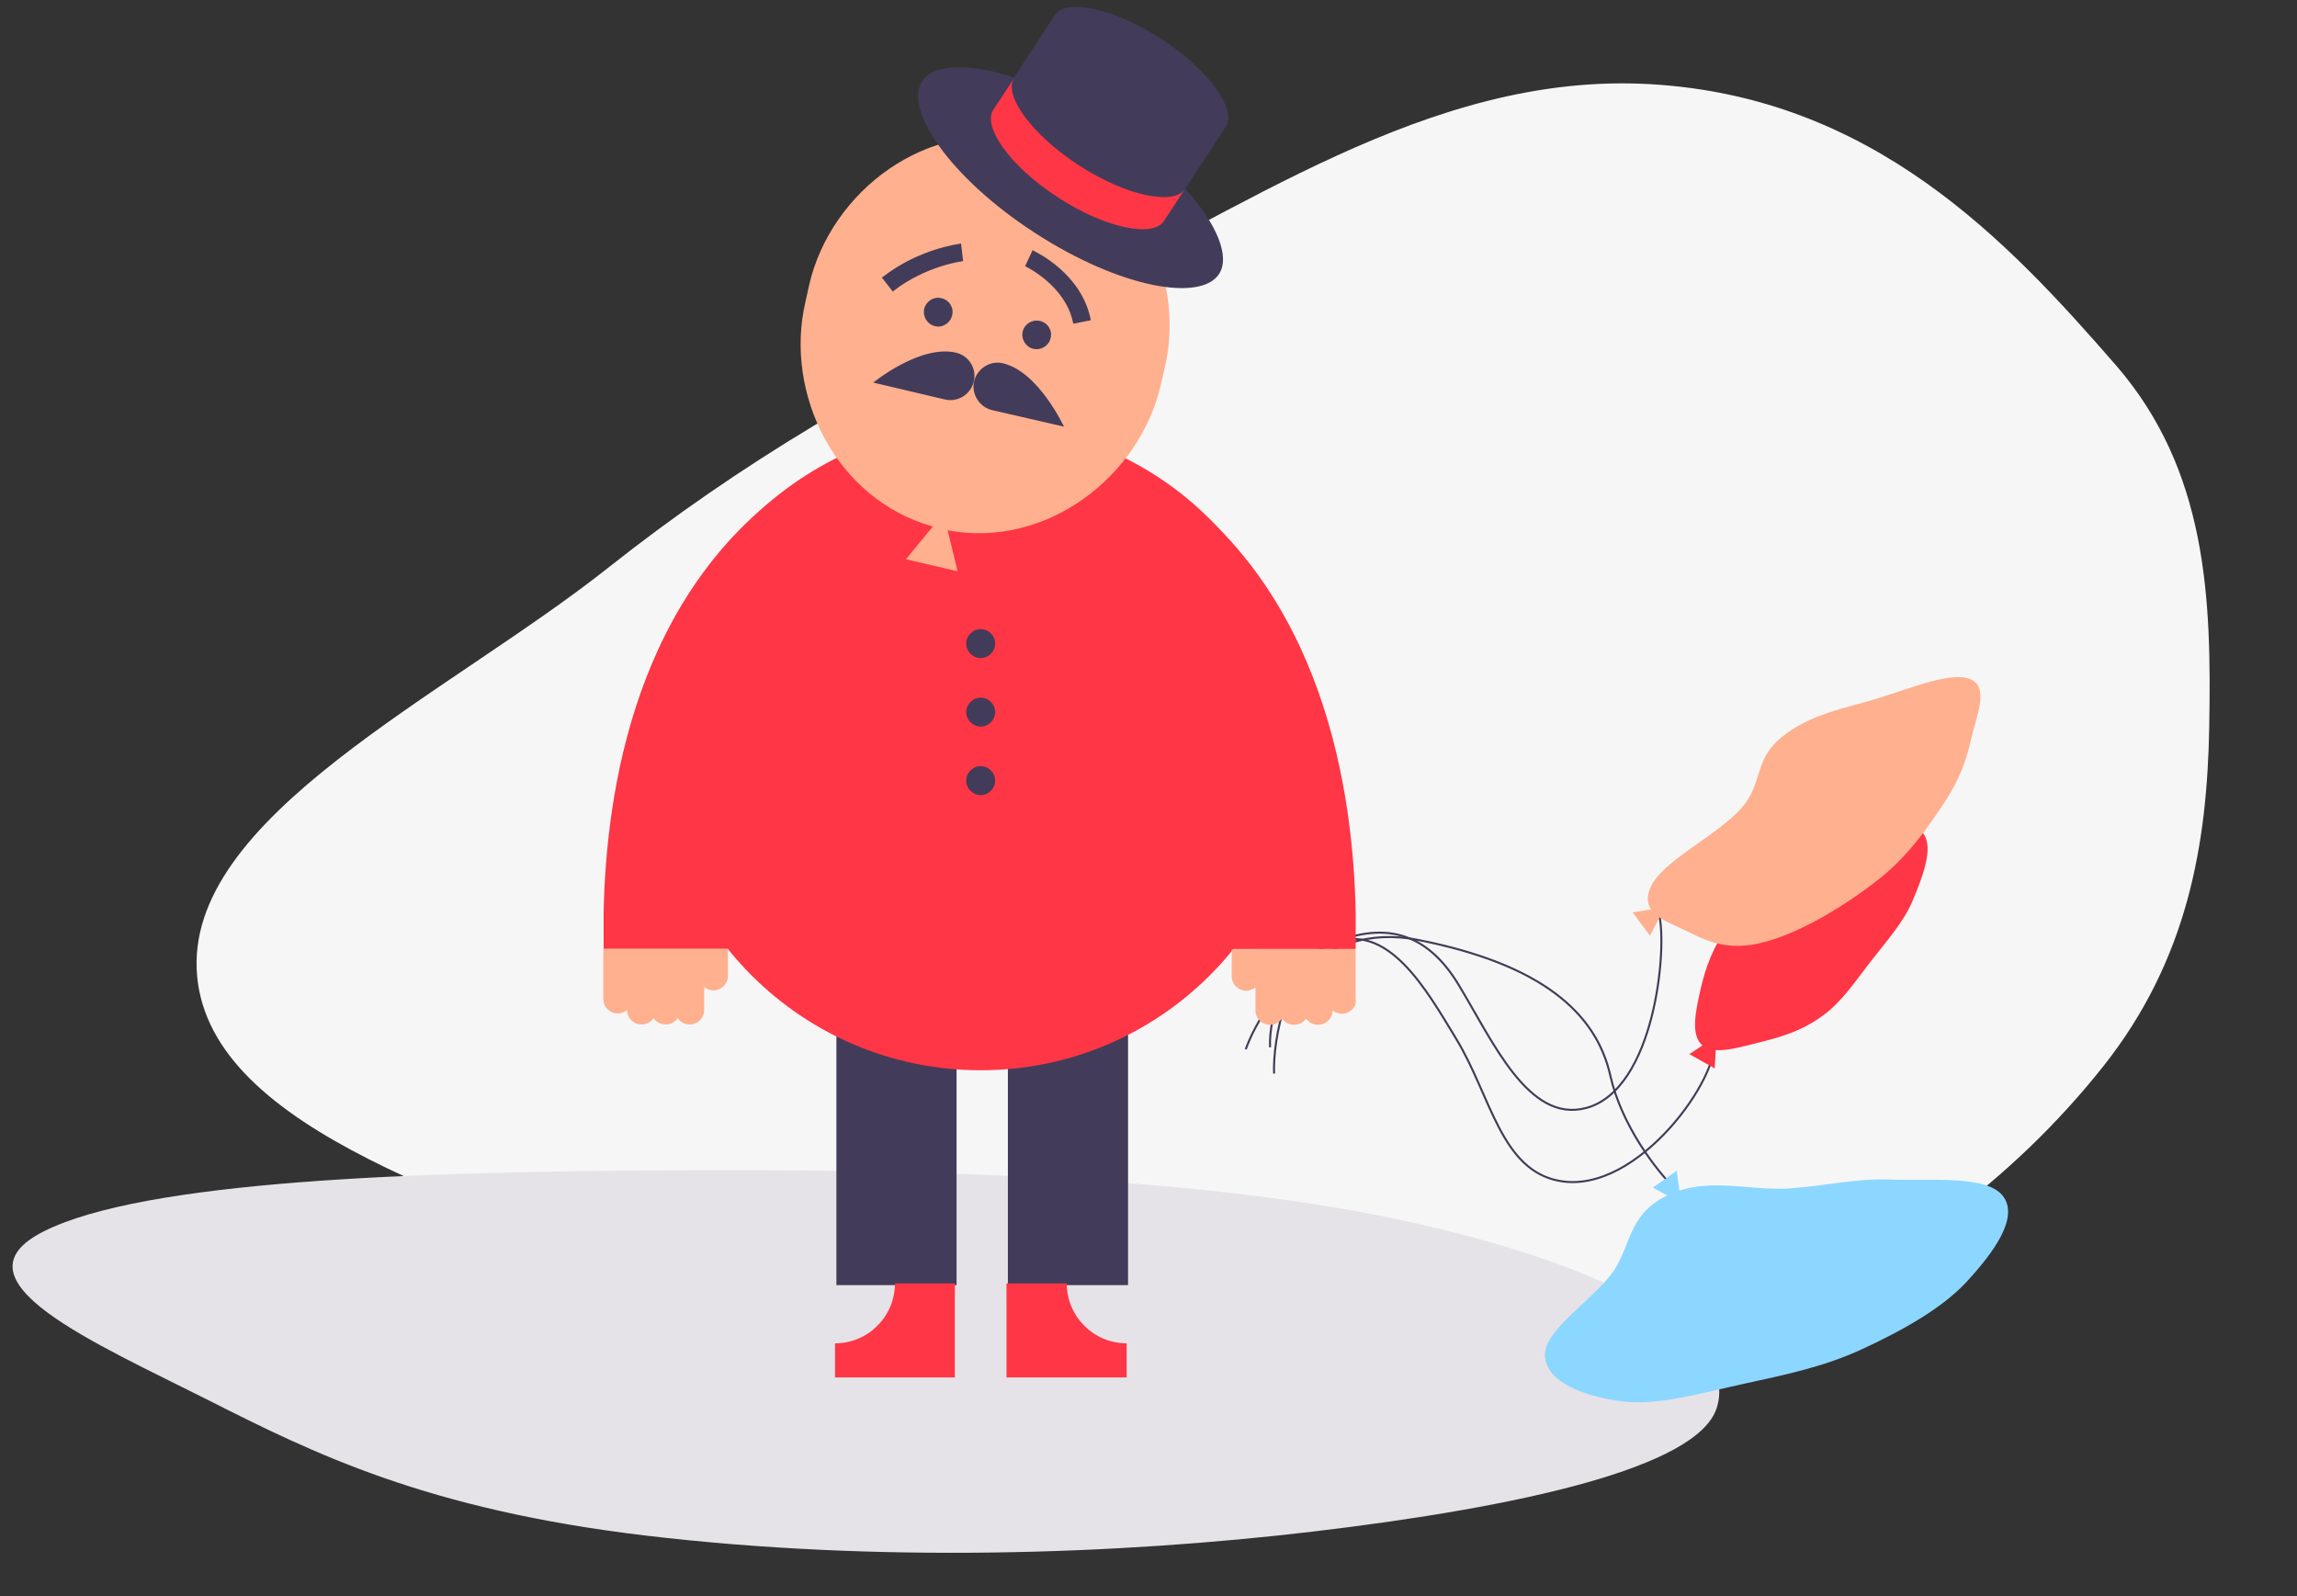 <svg width="567" height="394" viewBox="0 0 567 394" fill="none" xmlns="http://www.w3.org/2000/svg"><rect x="0" y="0" width="567" height="394" fill="#333333" stroke="none"/><path fill-rule="evenodd" clip-rule="evenodd" d="M545.334 179.492c-.516 28.672-5.209 57.334-26.235 83.816-21.669 27.293-52.855 51.661-93.328 66.772-41.407 15.459-87.848 19.777-132.687 17.613-47.07-2.271-88.975-13.54-126.959-30.142-47.168-20.616-113.99-37.639-117.472-76.692-3.49-39.145 61.413-68.971 101.644-100.849 31.928-25.298 67.052-46.15 107.645-64.983 47.974-22.257 94.539-57.373 149.363-54.254C462.246 23.898 495.5 59.34 522.216 90.06c22.725 26.131 23.686 57.847 23.118 89.431z" fill="#F6F6F6"/><path fill-rule="evenodd" clip-rule="evenodd" d="M423.721 347.652c-4.832 14.547-48.011 24.267-99.345 30.363-48.35 5.743-107.953 7.792-164.948 1.024-54.209-6.437-82.116-20.353-108.014-33.436-27.884-14.088-64.43-29.663-40.617-41.653 24.828-12.503 91.462-14.711 153.255-15.068 63.629-.368 133.384 1.298 185.575 13.11 54.201 12.267 79.29 30.014 74.094 45.66z" fill="#E5E3E7"/><path fill-rule="evenodd" clip-rule="evenodd" d="M474.973 206.041c2.223 3.608-.357 10.362-2.942 16.493-2.105 4.995-6.357 9.803-10.228 14.749-3.682 4.705-6.916 9.764-11.758 13.344-5.065 3.746-10.196 5.281-15.071 6.497-5.511 1.375-11.79 3.411-14.728.939-2.987-2.513-1.698-8.396-.5-13.751 1.156-5.174 3.053-10.719 7.2-16.223 4.128-5.478 9.835-9.76 15.451-13.841 6.029-4.381 12.267-9.048 18.056-10.507 6.205-1.563 12.229-1.419 14.52 2.3z" fill="#FF3645"/><path fill-rule="evenodd" clip-rule="evenodd" d="M381.363 334.839c-.527-6.244 11.087-13.377 16.38-20.346 5.026-6.617 3.797-14.616 13.805-19.397 10.2-4.871 20-1.004 30.504-1.767 8.102-.589 16.357-2.458 23.929-2.186 10.563.379 24.368-1.172 28.418 4.063 4.076 5.27-2.265 13.938-8.916 21.148-6.068 6.58-15.873 12.079-26.059 16.772-9.103 4.194-18.674 6.213-28.387 8.315-10.63 2.301-21.846 5.632-30.645 4.463-9.604-1.276-18.492-4.689-19.029-11.065z" fill="#8CD7FF"/><path d="M307.5 259c4-11 18.1-31.8 42.5-27 30.5 6 44 18 47.5 33.5 2.8 12.4 11.333 23.333 16 28" stroke="#423B57" stroke-width=".5"/><path d="M313.5 258.5c-.333-8.667 4.313-20.92 15-25.5 14-6 24.115-2.164 31.5 10 8.5 14 17.244 34.274 31.5 30.5 17-4.5 20.167-39.5 18-48" stroke="#423B57" stroke-width=".5"/><path d="M314.5 265c-.333-8.667 3.313-27.42 14-32 14-6 23.615 11.336 31 23.5 8.5 14 10.985 32.395 25.5 35 19.5 3.5 40.167-26.5 38-35" stroke="#423B57" stroke-width=".5"/><path fill-rule="evenodd" clip-rule="evenodd" d="M439.856 181.903c7.064-5.695 15.724-7.097 23.498-9.47 8.337-2.544 18.397-6.833 23.104-4.753 4.692 2.074 1.277 9.319.04 14.98-1.086 4.972-2.924 10.056-6.757 15.766-4.352 6.484-8.953 13.223-16.689 19.165-8.574 6.586-18.844 12.709-27.82 15.024-8.943 2.306-14.17-.461-19.144-2.912-4.732-2.332-11.581-4.285-8.62-10.77 3.014-6.602 16.344-12.556 22.467-19.558 5.375-6.145 2.85-11.772 9.921-17.472z" fill="#FFB08E"/><path d="M408 293.143l5.88-4.143 1.115 7.966" fill="#8CD7FF"/><path d="M407.298 230.979L403 225.212l7.933-1.328" fill="#FFB08E"/><path d="M423.266 263.725L417 260.194l6.715-4.428" fill="#FF3645"/><g clip-path="url(#clip0)"><path fill-rule="evenodd" clip-rule="evenodd" d="M236.04 317.22h-29.58V199.665h29.665V317.22h-.085zm42.415 0H248.79V199.665h29.665V317.22z" fill="#423C5A"/><path fill-rule="evenodd" clip-rule="evenodd" d="M235.7 316.795h-14.79c0 8.16-6.63 14.79-14.79 14.79V340h29.58v-23.205zm12.835 0h14.79c0 8.16 6.63 14.79 14.79 14.79V340H248.45v-23.205h.085z" fill="#FF3645"/><path d="M321.975 184.45c0 44.03-35.785 79.73-79.9 79.73-44.115 0-79.9-35.7-79.9-79.73s35.785-79.73 79.9-79.73c44.115 0 79.9 35.7 79.9 79.73z" fill="#FF3645"/><path fill-rule="evenodd" clip-rule="evenodd" d="M199.745 70.295c5.355-23.12 29.24-41.395 54.485-35.53 25.245 5.865 38.675 32.81 33.32 55.845l-1.02 4.42c-5.185 22.525-28.135 40.46-52.615 35.87l2.465 10.115-12.75-2.975 6.63-8.075c-24.055-6.715-36.72-32.895-31.45-55.42l.935-4.25z" fill="#FFB08E"/><path d="M197.79 118.15c-41.395 27.54-48.195 78.03-48.79 107.1v9.01h30.685" fill="#FF3645"/><path fill-rule="evenodd" clip-rule="evenodd" d="M242.075 155.295c-1.955 0-3.57 1.615-3.57 3.57 0 1.955 1.615 3.57 3.57 3.57 1.955 0 3.57-1.615 3.57-3.57 0-1.955-1.615-3.57-3.57-3.57zm0 16.915c-1.955 0-3.57 1.615-3.57 3.57 0 1.955 1.615 3.57 3.57 3.57 1.955 0 3.57-1.615 3.57-3.57 0-1.955-1.615-3.57-3.57-3.57zm-3.57 20.485c0-1.955 1.615-3.57 3.57-3.57 1.955 0 3.57 1.615 3.57 3.57 0 1.955-1.615 3.57-3.57 3.57-1.955 0-3.57-1.615-3.57-3.57zm48.11-183.09c-12.155-7.905-23.63-9.86-26.18-5.95l-10.115 15.47c-11.22-3.655-19.975-3.315-22.695.935-4.505 6.885 6.715 23.715 27.795 37.4 21.08 13.685 40.97 17.085 45.475 10.2 2.805-4.25-.425-12.325-8.33-21.08l10.115-15.47c2.465-3.91-3.91-13.685-16.065-21.505z" fill="#423C5A"/><path d="M292.48 46.665c-2.55 3.995-14.11 1.955-26.18-5.865-12.155-7.905-18.615-17.595-15.98-21.505l-5.185 7.905c-2.55 3.995 3.91 13.685 15.98 21.505 12.155 7.905 23.63 9.86 26.18 5.865" fill="#FF3645"/><path fill-rule="evenodd" clip-rule="evenodd" d="M179.685 234.26v6.63c0 1.955-1.615 3.57-3.57 3.57-.85 0-1.7-.34-2.295-.85v5.695c0 1.955-1.615 3.57-3.57 3.57a3.703 3.703 0 01-2.975-1.53c-.68.935-1.7 1.53-2.975 1.53a3.703 3.703 0 01-2.975-1.53c-.68.935-1.7 1.53-2.975 1.53-1.955 0-3.57-1.615-3.57-3.57-.595.51-1.445.85-2.295.85-1.955 0-3.57-1.615-3.57-3.57v-12.41h30.77v.085z" fill="#FFB08E"/><path d="M303.955 234.26h30.685v-9.01c-.595-29.07-7.395-79.645-48.79-107.185" fill="#FF3645"/><path fill-rule="evenodd" clip-rule="evenodd" d="M309.82 234.26h24.99v12.41c0 1.955-1.615 3.57-3.57 3.57-.85 0-1.7-.34-2.295-.85 0 1.955-1.615 3.57-3.57 3.57a3.703 3.703 0 01-2.975-1.53c-.68.935-1.7 1.53-2.975 1.53a3.703 3.703 0 01-2.975-1.53c-.68.935-1.7 1.53-2.975 1.53-1.955 0-3.57-1.615-3.57-3.57v-5.695c-.595.51-1.445.85-2.295.85-1.955 0-3.57-1.615-3.57-3.57v-6.63h5.78v-.085z" fill="#FFB08E"/><path fill-rule="evenodd" clip-rule="evenodd" d="M217.935 68.34c8.84-6.885 18.53-8.075 18.955-8.16l.34-.085.51 4.335-.34.085c-.085 0-8.925 1.19-16.745 7.225l-.255.255-2.72-3.485.255-.17zm37.315-6.375c.51.255 11.645 5.525 13.94 16.745l.085.34-4.335.85-.085-.34c-1.87-9.01-11.39-13.6-11.475-13.685l-.34-.17 1.87-3.995.34.255zm1.445 17.255c-1.955-.425-3.825.765-4.25 2.635-.425 1.87.765 3.825 2.635 4.25 1.955.425 3.825-.765 4.25-2.635.51-1.87-.68-3.825-2.635-4.25zm-28.56-2.975c.425-1.87 2.38-3.145 4.25-2.635 1.955.425 3.145 2.38 2.635 4.25-.425 1.87-2.38 3.145-4.25 2.635-1.87-.425-3.06-2.38-2.635-4.25zm19.465 13.43c-3.145-.765-6.375 1.275-7.14 4.42-.765 3.145 1.275 6.375 4.42 7.14l17.765 4.08c0 .085-6.205-13.515-15.045-15.64zm-32.045 4.76s11.56-9.435 20.4-7.395c3.23.765 5.185 3.91 4.42 7.14-.765 3.145-3.91 5.185-7.14 4.42l-17.68-4.165z" fill="#423C5A"/></g><defs><clipPath id="clip0"><path fill="#fff" transform="translate(149)" d="M0 0h185.64v340H0z"/></clipPath></defs></svg>